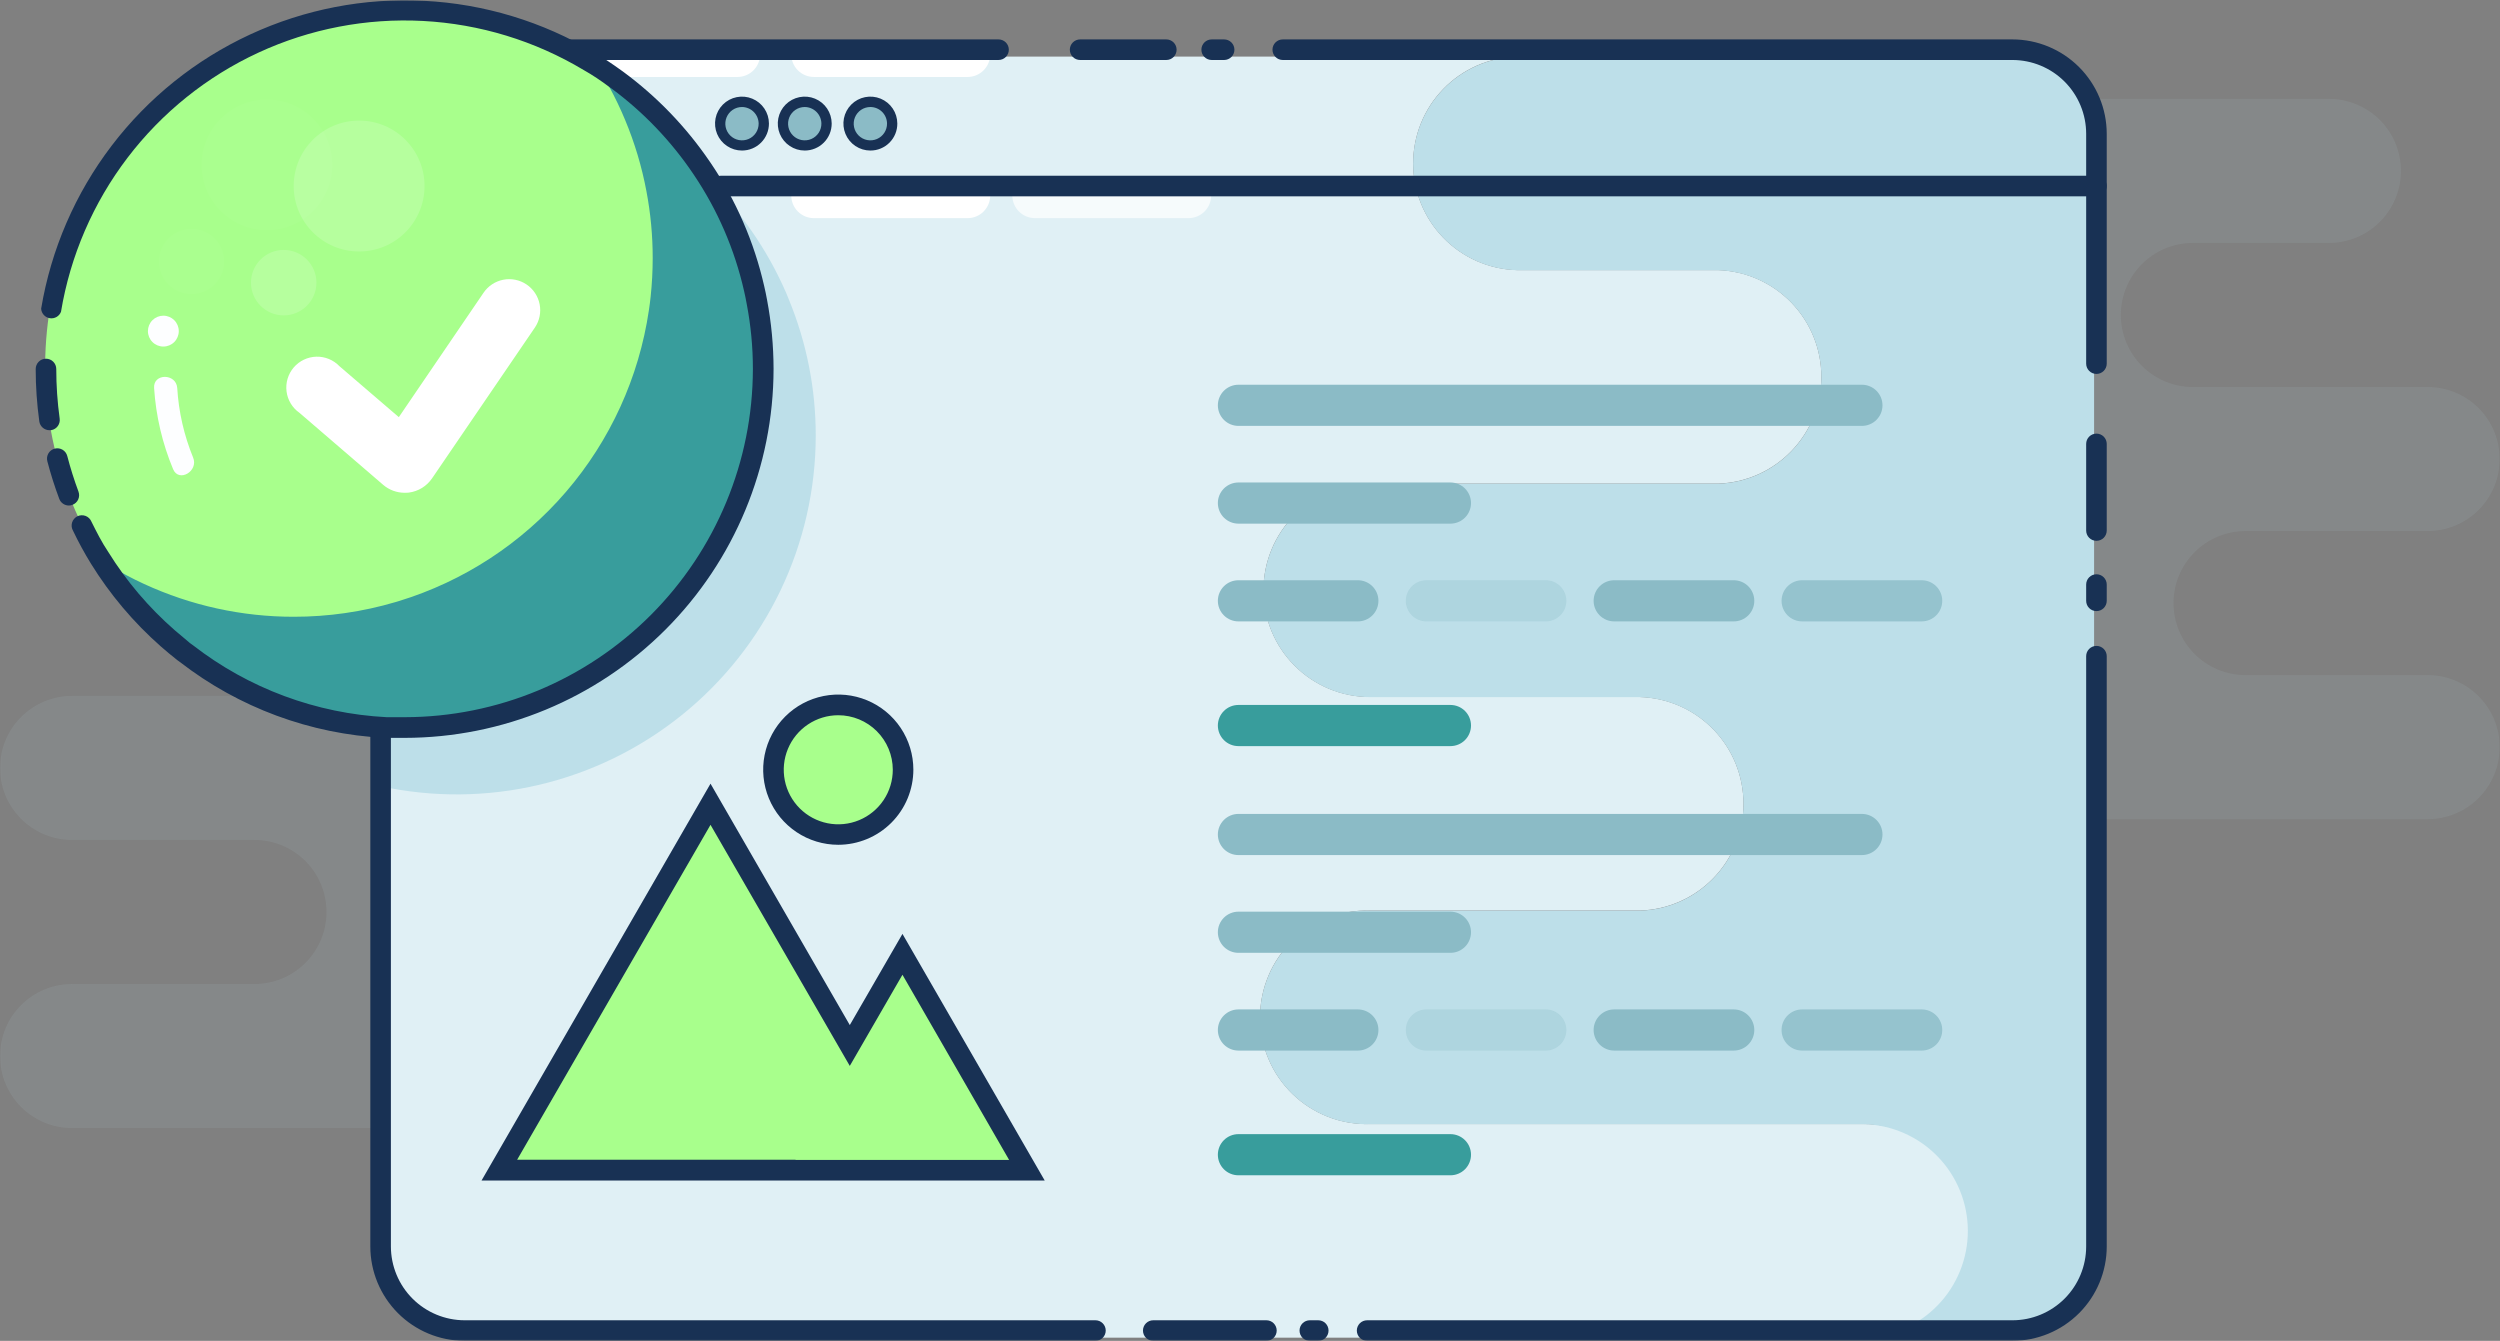 <svg width="798" height="428" viewBox="0 0 798 428" fill="none" xmlns="http://www.w3.org/2000/svg">
<rect x="0" y="0" width="798" height="428" fill="#808080" stroke="none"/>
<g clip-path="url(#clip0_7_1169)">
<mask id="mask0_7_1169" style="mask-type:luminance" maskUnits="userSpaceOnUse" x="0" y="0" width="798" height="428">
<path d="M798 0H0V428H798V0Z" fill="white"/>
</mask>
<g mask="url(#mask0_7_1169)">
<g opacity="0.3">
<path opacity="0.3" d="M179.15 147.968V387.931C179.15 390.323 178.677 392.692 177.758 394.9C176.839 397.108 175.492 399.113 173.795 400.798C172.098 402.483 170.085 403.816 167.87 404.719C165.656 405.623 163.285 406.079 160.894 406.062H129.602C135.697 406.062 141.544 403.639 145.854 399.328C150.165 395.016 152.586 389.168 152.586 383.07C152.586 376.972 150.165 371.125 145.854 366.813C141.544 362.501 135.697 360.079 129.602 360.079H22.985C16.889 360.079 11.043 357.657 6.732 353.345C2.422 349.033 0 343.185 0 337.088C0 330.99 2.422 325.142 6.732 320.83C11.043 316.518 16.889 314.096 22.985 314.096H81.235C87.331 314.096 93.177 311.674 97.487 307.362C101.798 303.05 104.22 297.203 104.22 291.105C104.22 285.007 101.798 279.16 97.487 274.848C93.177 270.536 87.331 268.114 81.235 268.114H22.985C16.889 268.114 11.043 265.691 6.732 261.38C2.422 257.068 0 251.22 0 245.122C0 239.025 2.422 233.177 6.732 228.865C11.043 224.553 16.889 222.131 22.985 222.131H98.014C104.11 222.131 109.956 219.709 114.266 215.397C118.577 211.085 120.999 205.237 120.999 199.139C120.999 193.042 118.577 187.194 114.266 182.882C109.956 178.571 104.11 176.148 98.014 176.148H54.605C48.509 176.148 42.663 173.726 38.353 169.414C34.042 165.102 31.621 159.255 31.621 153.157C31.621 147.059 34.042 141.212 38.353 136.9C42.663 132.588 48.509 130.166 54.605 130.166H160.894C165.667 130.13 170.262 131.98 173.68 135.313C177.098 138.646 179.064 143.193 179.15 147.968Z" fill="#BDDFE9"/>
<path opacity="0.3" d="M618.851 49.269V289.331C618.851 291.715 619.319 294.075 620.235 296.277C621.146 298.479 622.485 300.479 624.172 302.163C625.855 303.847 627.856 305.181 630.062 306.091C632.262 307 634.627 307.466 637.006 307.461H668.398C662.3 307.461 656.456 305.039 652.145 300.727C647.834 296.416 645.414 290.568 645.414 284.47C645.414 278.372 647.834 272.525 652.145 268.213C656.456 263.901 662.3 261.479 668.398 261.479H774.916C781.015 261.479 786.859 259.056 791.17 254.745C795.481 250.433 797.9 244.585 797.9 238.488C797.9 232.39 795.481 226.542 791.17 222.23C786.859 217.918 781.015 215.496 774.916 215.496H716.766C710.668 215.496 704.824 213.074 700.513 208.762C696.202 204.45 693.782 198.602 693.782 192.505C693.782 186.407 696.202 180.559 700.513 176.247C704.824 171.936 710.668 169.513 716.766 169.513H774.916C781.015 169.513 786.859 167.091 791.17 162.779C795.481 158.468 797.9 152.62 797.9 146.522C797.9 140.424 795.481 134.577 791.17 130.265C786.859 125.953 781.015 123.531 774.916 123.531H699.955C693.857 123.531 688.012 121.109 683.701 116.797C679.39 112.485 676.971 106.637 676.971 100.539C676.971 94.442 679.39 88.594 683.701 84.282C688.012 79.97 693.857 77.548 699.955 77.548H743.395C749.493 77.548 755.337 75.126 759.648 70.814C763.959 66.502 766.379 60.655 766.379 54.557C766.379 48.459 763.959 42.611 759.648 38.299C755.337 33.988 749.493 31.565 743.395 31.565H637.006C632.267 31.555 627.712 33.403 624.317 36.712C620.927 40.022 618.96 44.529 618.851 49.269Z" fill="#BDDFE9"/>
</g>
<path d="M629.161 392.856C629.165 397.333 628.289 401.767 626.577 405.905C624.869 410.043 622.36 413.803 619.199 416.973C616.038 420.141 612.285 422.656 608.153 424.373C604.016 426.091 599.585 426.977 595.11 426.981H147.464C143.938 426.981 140.447 426.286 137.19 424.935C133.934 423.585 130.975 421.605 128.483 419.11C125.991 416.615 124.016 413.653 122.67 410.393C121.324 407.134 120.633 403.641 120.637 400.114V44.898C120.637 37.781 123.464 30.956 128.495 25.924C133.526 20.891 140.349 18.064 147.464 18.064H484.093C475.241 18.339 466.843 22.05 460.679 28.41C454.515 34.771 451.068 43.282 451.068 52.14C451.068 60.999 454.515 69.51 460.679 75.871C466.843 82.231 475.241 85.942 484.093 86.217H548.35C557.206 86.492 565.599 90.203 571.767 96.563C577.93 102.924 581.375 111.435 581.375 120.293C581.375 129.152 577.93 137.663 571.767 144.023C565.599 150.384 557.206 154.095 548.35 154.37H437.335C432.864 154.37 428.436 155.251 424.305 156.963C420.174 158.674 416.42 161.183 413.258 164.346C410.096 167.508 407.588 171.263 405.877 175.395C404.166 179.528 403.285 183.957 403.285 188.43C403.285 192.903 404.166 197.331 405.877 201.464C407.588 205.596 410.096 209.351 413.258 212.514C416.42 215.677 420.174 218.185 424.305 219.897C428.436 221.609 432.864 222.49 437.335 222.49H523.494C532.345 222.765 540.743 226.475 546.911 232.836C553.074 239.197 556.519 247.708 556.519 256.566C556.519 265.425 553.074 273.936 546.911 280.297C540.743 286.657 532.345 290.368 523.494 290.643H437.335C432.773 290.501 428.228 291.277 423.971 292.926C419.714 294.575 415.832 297.062 412.554 300.24C409.276 303.419 406.67 307.223 404.891 311.428C403.111 315.633 402.194 320.153 402.194 324.719C402.194 329.285 403.111 333.805 404.891 338.01C406.67 342.215 409.276 346.019 412.554 349.198C415.832 352.376 419.714 354.863 423.971 356.512C428.228 358.161 432.773 358.937 437.335 358.795H595.11C604.14 358.795 612.802 362.384 619.189 368.771C625.571 375.159 629.161 383.822 629.161 392.856Z" fill="#E0F0F5"/>
<path d="M260.385 139.066C260.368 156.172 256.522 173.058 249.131 188.485C241.74 203.911 230.991 217.488 217.672 228.218C204.354 238.949 188.802 246.561 172.16 250.498C155.517 254.435 138.204 254.595 121.491 250.968L120.506 250.738V231.425C97.357 230.264 75.117 222.046 56.773 207.876L55.821 207.186C54.277 206.036 52.734 204.854 51.256 203.606L50.83 203.014C39.238 185.774 32.553 165.705 31.491 144.956C30.429 124.207 35.029 103.56 44.799 85.225C54.569 66.891 69.141 51.561 86.954 40.876C104.768 30.191 125.151 24.554 145.921 24.569H147.333C151.868 24.631 156.397 24.96 160.894 25.554C182.28 28.363 202.431 37.178 219.012 50.976C219.866 51.633 220.687 52.355 221.475 53.078C233.578 63.703 243.301 76.765 250.009 91.408C250.666 92.82 251.29 94.266 251.848 95.711C257.498 109.465 260.398 124.195 260.385 139.066Z" fill="#BDDFE9"/>
<path d="M308.128 337.545L288.263 303.124L271.484 332.192L260.714 313.536L226.992 255.138L193.303 313.536L159.581 371.934H226.992H248.532L248.499 371.967H288.263H327.993L308.128 337.545Z" fill="#A8FF8C"/>
<path d="M668.433 44.9V400.083C668.438 403.613 667.751 407.11 666.407 410.373C665.063 413.636 663.087 416.602 660.598 419.101C658.104 421.599 655.147 423.582 651.886 424.934C648.625 426.287 645.13 426.983 641.606 426.983H595.11C603.961 426.709 612.359 422.998 618.522 416.637C624.685 410.277 628.135 401.766 628.135 392.907C628.135 384.048 624.685 375.537 618.522 369.177C612.359 362.816 603.961 359.105 595.11 358.831H437.335C432.772 358.972 428.228 358.196 423.97 356.547C419.714 354.898 415.831 352.411 412.554 349.233C409.276 346.054 406.67 342.25 404.891 338.045C403.111 333.84 402.194 329.32 402.194 324.754C402.194 320.188 403.111 315.668 404.891 311.463C406.67 307.258 409.276 303.454 412.554 300.275C415.831 297.097 419.714 294.61 423.97 292.961C428.228 291.313 432.772 290.536 437.335 290.678H523.494C532.345 290.402 540.743 286.692 546.911 280.332C553.074 273.971 556.519 265.46 556.519 256.601C556.519 247.742 553.074 239.232 546.911 232.871C540.743 226.511 532.345 222.8 523.494 222.525H437.335C432.863 222.525 428.435 221.644 424.305 219.932C420.173 218.22 416.42 215.712 413.257 212.549C410.096 209.386 407.588 205.631 405.876 201.499C404.165 197.367 403.285 192.937 403.285 188.465C403.285 183.992 404.165 179.563 405.876 175.431C407.588 171.298 410.096 167.544 413.257 164.381C416.42 161.218 420.173 158.709 424.305 156.997C428.435 155.286 432.863 154.405 437.335 154.405H548.35C557.206 154.13 565.599 150.419 571.767 144.059C577.93 137.698 581.375 129.187 581.375 120.328C581.375 111.47 577.93 102.958 571.767 96.598C565.599 90.237 557.206 86.527 548.35 86.252H484.093C475.241 85.977 466.843 82.266 460.679 75.906C454.515 69.545 451.067 61.034 451.067 52.176C451.067 43.317 454.515 34.806 460.679 28.445C466.843 22.085 475.241 18.374 484.093 18.099H641.701C648.794 18.125 655.59 20.959 660.598 25.982C665.606 31.004 668.423 37.806 668.433 44.9Z" fill="#BDDFE9"/>
<path d="M252.57 17.343H316.074C316.074 19.259 315.313 21.097 313.958 22.452C312.603 23.807 310.766 24.569 308.85 24.569H259.794C257.878 24.569 256.041 23.807 254.686 22.452C253.331 21.097 252.57 19.259 252.57 17.343Z" fill="white"/>
<path d="M252.57 62.406H316.074C316.074 64.322 315.313 66.16 313.958 67.515C312.603 68.87 310.766 69.632 308.85 69.632H259.794C257.878 69.632 256.041 68.87 254.686 67.515C253.331 66.16 252.57 64.322 252.57 62.406Z" fill="white"/>
<path opacity="0.7" d="M323.134 62.406H386.604C386.604 64.322 385.843 66.16 384.489 67.515C383.134 68.87 381.297 69.632 379.381 69.632H330.358C328.441 69.632 326.604 68.87 325.249 67.515C323.894 66.16 323.134 64.322 323.134 62.406Z" fill="white"/>
<path d="M179.15 17.343H242.621C242.621 19.259 241.86 21.097 240.506 22.452C239.151 23.807 237.313 24.569 235.398 24.569H186.374C184.458 24.569 182.621 23.807 181.266 22.452C179.911 21.097 179.15 19.259 179.15 17.343Z" fill="white"/>
<path d="M82.319 120.443L67.313 112.593L50.435 114.104L58.251 99.094L56.74 82.211L71.779 90.029L88.656 88.518L80.809 103.561L82.319 120.443Z" fill="#EEF0F1"/>
<path d="M71.417 151.186C74.555 151.186 77.098 148.641 77.098 145.504C77.098 142.365 74.555 139.821 71.417 139.821C68.28 139.821 65.737 142.365 65.737 145.504C65.737 148.641 68.28 151.186 71.417 151.186Z" fill="#EEF0F1"/>
<path d="M372.387 19.149H344.772C343.901 19.149 343.066 18.803 342.451 18.187C341.835 17.571 341.489 16.735 341.489 15.864C341.489 14.993 341.835 14.158 342.451 13.542C343.066 12.926 343.901 12.58 344.772 12.58H372.288C373.159 12.58 373.994 12.926 374.61 13.542C375.226 14.158 375.572 14.993 375.572 15.864C375.572 16.735 375.226 17.571 374.61 18.187C373.994 18.803 373.159 19.149 372.288 19.149H372.387Z" fill="#183154"/>
<path d="M349.566 428H148.219C140.253 427.966 132.625 424.778 127.001 419.134C121.378 413.491 118.216 405.85 118.208 397.882V42.699C118.217 34.713 121.392 27.058 127.036 21.411C132.681 15.765 140.335 12.589 148.317 12.58H318.734C319.605 12.58 320.44 12.926 321.055 13.542C321.671 14.158 322.017 14.993 322.017 15.864C322.017 16.735 321.671 17.571 321.055 18.187C320.44 18.803 319.605 19.149 318.734 19.149H148.219C141.995 19.183 136.037 21.679 131.645 26.091C127.253 30.502 124.783 36.472 124.775 42.699V397.882C124.783 404.125 127.267 410.11 131.68 414.524C136.093 418.939 142.076 421.423 148.317 421.431H349.665C350.536 421.431 351.371 421.778 351.987 422.393C352.602 423.009 352.948 423.845 352.948 424.716C352.948 425.587 352.602 426.422 351.987 427.038C351.371 427.654 350.536 428 349.665 428H349.566Z" fill="#183154"/>
<path d="M404.238 428H368.118C367.248 428 366.412 427.654 365.797 427.038C365.181 426.422 364.835 425.587 364.835 424.716C364.835 423.845 365.181 423.009 365.797 422.393C366.412 421.777 367.248 421.431 368.118 421.431H404.238C405.108 421.431 405.944 421.777 406.559 422.393C407.175 423.009 407.521 423.845 407.521 424.716C407.521 425.587 407.175 426.422 406.559 427.038C405.944 427.654 405.108 428 404.238 428Z" fill="#183154"/>
<path d="M420.786 428H418.094C417.223 428 416.388 427.654 415.772 427.038C415.157 426.422 414.811 425.587 414.811 424.716C414.811 423.845 415.157 423.009 415.772 422.393C416.388 421.777 417.223 421.431 418.094 421.431H420.786C421.658 421.431 422.492 421.777 423.108 422.393C423.724 423.009 424.07 423.845 424.07 424.716C424.07 425.587 423.724 426.422 423.108 427.038C422.492 427.654 421.658 428 420.786 428Z" fill="#183154"/>
<path d="M642.358 428.001H436.383C435.512 428.001 434.677 427.655 434.061 427.039C433.445 426.423 433.099 425.588 433.099 424.716C433.099 423.845 433.445 423.01 434.061 422.394C434.677 421.778 435.512 421.432 436.383 421.432H642.358C648.605 421.432 654.594 418.951 659.01 414.534C663.42 410.118 665.904 404.128 665.904 397.882V209.452C665.904 208.581 666.248 207.745 666.865 207.13C667.482 206.514 668.314 206.168 669.185 206.168C670.056 206.168 670.893 206.514 671.51 207.13C672.122 207.745 672.471 208.581 672.471 209.452V397.882C672.461 405.867 669.285 413.523 663.639 419.17C657.994 424.816 650.343 427.992 642.358 428.001Z" fill="#183154"/>
<path d="M669.185 195.066C668.314 195.066 667.482 194.72 666.865 194.104C666.248 193.488 665.904 192.653 665.904 191.781V186.592C665.904 185.721 666.248 184.886 666.865 184.269C667.482 183.653 668.314 183.307 669.185 183.307C670.056 183.307 670.892 183.653 671.51 184.269C672.122 184.886 672.471 185.721 672.471 186.592V191.781C672.471 192.653 672.122 193.488 671.51 194.104C670.892 194.72 670.056 195.066 669.185 195.066Z" fill="#183154"/>
<path d="M669.185 172.632C668.314 172.632 667.482 172.286 666.865 171.67C666.248 171.054 665.904 170.219 665.904 169.348V141.692C665.904 140.821 666.248 139.986 666.865 139.37C667.482 138.754 668.314 138.408 669.185 138.408C670.056 138.408 670.892 138.754 671.51 139.37C672.122 139.986 672.471 140.821 672.471 141.692V169.348C672.471 170.219 672.122 171.054 671.51 171.67C670.892 172.286 670.056 172.632 669.185 172.632Z" fill="#183154"/>
<path d="M669.185 119.358C668.314 119.358 667.482 119.012 666.865 118.396C666.248 117.78 665.904 116.945 665.904 116.074V42.699C665.904 36.453 663.42 30.463 659.01 26.046C654.594 21.63 648.605 19.149 642.358 19.149H409.458C408.587 19.149 407.752 18.803 407.136 18.187C406.521 17.571 406.175 16.735 406.175 15.864C406.175 14.993 406.521 14.158 407.136 13.542C407.752 12.926 408.587 12.58 409.458 12.58H642.358C650.343 12.589 657.999 15.765 663.639 21.411C669.285 27.058 672.461 34.713 672.471 42.699V116.074C672.471 116.945 672.122 117.78 671.51 118.396C670.893 119.012 670.056 119.358 669.185 119.358Z" fill="#183154"/>
<path d="M390.742 19.149H386.769C385.898 19.149 385.063 18.803 384.447 18.187C383.832 17.571 383.486 16.735 383.486 15.864C383.486 14.993 383.832 14.158 384.447 13.542C385.063 12.926 385.898 12.58 386.769 12.58H390.742C391.613 12.58 392.448 12.926 393.064 13.542C393.68 14.158 394.026 14.993 394.026 15.864C394.026 16.735 393.68 17.571 393.064 18.187C392.448 18.803 391.613 19.149 390.742 19.149Z" fill="#183154"/>
<path d="M236.383 46.442C240.227 46.442 243.344 43.325 243.344 39.479C243.344 35.633 240.227 32.516 236.383 32.516C232.538 32.516 229.421 35.633 229.421 39.479C229.421 43.325 232.538 46.442 236.383 46.442Z" fill="#8BBBC6"/>
<path d="M256.412 46.442C260.257 46.442 263.373 43.325 263.373 39.479C263.373 35.633 260.257 32.516 256.412 32.516C252.567 32.516 249.451 35.633 249.451 39.479C249.451 43.325 252.567 46.442 256.412 46.442Z" fill="#8BBBC6"/>
<path d="M277.361 46.442C281.206 46.442 284.322 43.325 284.322 39.479C284.322 35.633 281.206 32.516 277.361 32.516C273.516 32.516 270.4 35.633 270.4 39.479C270.4 43.325 273.516 46.442 277.361 46.442Z" fill="#8BBBC6"/>
<path d="M236.842 48.053C235.142 48.053 233.48 47.549 232.066 46.605C230.652 45.661 229.549 44.319 228.897 42.748C228.245 41.178 228.073 39.449 228.402 37.781C228.731 36.112 229.548 34.579 230.747 33.374C231.947 32.169 233.477 31.347 235.144 31.012C236.81 30.676 238.539 30.842 240.111 31.488C241.684 32.134 243.03 33.232 243.979 34.643C244.928 36.054 245.439 37.714 245.445 39.415C245.449 40.547 245.23 41.67 244.799 42.718C244.369 43.766 243.736 44.718 242.937 45.521C242.137 46.323 241.188 46.96 240.142 47.395C239.096 47.829 237.975 48.053 236.842 48.053ZM236.842 34.16C235.787 34.16 234.756 34.473 233.88 35.061C233.004 35.649 232.322 36.484 231.922 37.46C231.521 38.436 231.419 39.509 231.63 40.543C231.841 41.577 232.354 42.525 233.105 43.266C233.855 44.008 234.809 44.509 235.845 44.707C236.881 44.905 237.953 44.79 238.924 44.377C239.894 43.964 240.721 43.272 241.297 42.389C241.874 41.505 242.174 40.47 242.161 39.415C242.135 38.018 241.565 36.686 240.571 35.704C239.577 34.722 238.239 34.168 236.842 34.16Z" fill="#183154"/>
<path d="M256.872 48.053C255.172 48.053 253.51 47.549 252.096 46.605C250.682 45.661 249.579 44.319 248.927 42.748C248.275 41.178 248.103 39.449 248.432 37.781C248.761 36.112 249.577 34.579 250.777 33.374C251.977 32.169 253.507 31.347 255.173 31.012C256.84 30.676 258.569 30.842 260.142 31.488C261.714 32.134 263.06 33.232 264.009 34.643C264.958 36.054 265.468 37.714 265.475 39.415C265.479 40.547 265.26 41.67 264.829 42.718C264.399 43.766 263.766 44.718 262.967 45.521C262.167 46.323 261.217 46.96 260.171 47.395C259.125 47.829 258.004 48.053 256.872 48.053ZM256.872 34.16C255.817 34.16 254.786 34.473 253.91 35.061C253.034 35.649 252.352 36.484 251.951 37.46C251.551 38.436 251.449 39.509 251.66 40.543C251.871 41.577 252.384 42.525 253.134 43.266C253.885 44.008 254.839 44.509 255.875 44.707C256.911 44.905 257.982 44.79 258.953 44.377C259.924 43.964 260.75 43.272 261.327 42.389C261.903 41.505 262.204 40.47 262.191 39.415C262.166 38.018 261.595 36.686 260.601 35.704C259.607 34.722 258.269 34.168 256.872 34.16Z" fill="#183154"/>
<path d="M277.82 48.053C276.12 48.053 274.458 47.549 273.044 46.605C271.631 45.661 270.528 44.319 269.876 42.748C269.224 41.178 269.051 39.449 269.381 37.781C269.71 36.112 270.526 34.579 271.726 33.374C272.925 32.169 274.455 31.347 276.122 31.012C277.789 30.676 279.518 30.842 281.09 31.488C282.663 32.134 284.008 33.232 284.958 34.643C285.907 36.054 286.417 37.714 286.423 39.415C286.432 40.549 286.216 41.673 285.787 42.723C285.358 43.773 284.725 44.727 283.925 45.531C283.125 46.334 282.173 46.971 281.125 47.404C280.078 47.837 278.954 48.057 277.82 48.053ZM277.82 34.16C276.766 34.16 275.735 34.473 274.858 35.061C273.982 35.649 273.301 36.484 272.9 37.46C272.499 38.436 272.398 39.509 272.609 40.543C272.819 41.577 273.333 42.525 274.083 43.266C274.834 44.008 275.787 44.509 276.823 44.707C277.86 44.905 278.931 44.79 279.902 44.377C280.873 43.964 281.699 43.272 282.275 42.389C282.852 41.505 283.153 40.47 283.14 39.415C283.123 38.015 282.555 36.678 281.559 35.695C280.563 34.711 279.22 34.159 277.82 34.16Z" fill="#183154"/>
<path d="M594.323 135.945H395.306C393.564 135.945 391.894 135.253 390.662 134.021C389.431 132.789 388.739 131.118 388.739 129.376C388.739 127.634 389.431 125.963 390.662 124.731C391.894 123.499 393.564 122.807 395.306 122.807H594.323C596.066 122.807 597.733 123.499 598.963 124.731C600.198 125.963 600.89 127.634 600.89 129.376C600.89 131.118 600.198 132.789 598.963 134.021C597.733 135.253 596.066 135.945 594.323 135.945Z" fill="#8BBBC6"/>
<path d="M462.98 167.147H395.306C393.564 167.147 391.894 166.455 390.662 165.223C389.431 163.991 388.739 162.32 388.739 160.578C388.739 158.836 389.431 157.165 390.662 155.933C391.894 154.701 393.564 154.009 395.306 154.009H462.98C464.722 154.009 466.392 154.701 467.624 155.933C468.855 157.165 469.547 158.836 469.547 160.578C469.547 162.32 468.855 163.991 467.624 165.223C466.392 166.455 464.722 167.147 462.98 167.147Z" fill="#8BBBC6"/>
<path d="M462.98 238.159H395.306C393.564 238.159 391.894 237.466 390.662 236.235C389.431 235.003 388.739 233.332 388.739 231.59C388.739 229.847 389.431 228.177 390.662 226.945C391.894 225.713 393.564 225.021 395.306 225.021H462.98C464.722 225.021 466.392 225.713 467.624 226.945C468.855 228.177 469.547 229.847 469.547 231.59C469.547 233.332 468.855 235.003 467.624 236.235C466.392 237.466 464.722 238.159 462.98 238.159Z" fill="#389D9C"/>
<path d="M553.408 198.351H515.255C513.513 198.351 511.84 197.658 510.61 196.427C509.376 195.195 508.684 193.524 508.684 191.782C508.684 190.039 509.376 188.369 510.61 187.137C511.84 185.905 513.513 185.213 515.255 185.213H553.408C555.15 185.213 556.823 185.905 558.052 187.137C559.282 188.369 559.974 190.039 559.974 191.782C559.974 193.524 559.282 195.195 558.052 196.427C556.823 197.658 555.15 198.351 553.408 198.351Z" fill="#8BBBC6"/>
<path opacity="0.8" d="M613.4 198.351H575.242C573.505 198.351 571.832 197.658 570.602 196.427C569.368 195.195 568.676 193.524 568.676 191.782C568.676 190.039 569.368 188.369 570.602 187.137C571.832 185.905 573.505 185.213 575.242 185.213H613.4C615.142 185.213 616.81 185.905 618.044 187.137C619.274 188.369 619.966 190.039 619.966 191.782C619.966 193.524 619.274 195.195 618.044 196.427C616.81 197.658 615.142 198.351 613.4 198.351Z" fill="#8BBBC6"/>
<path d="M433.428 198.351H395.306C393.564 198.351 391.894 197.658 390.662 196.427C389.431 195.195 388.739 193.524 388.739 191.782C388.739 190.039 389.431 188.369 390.662 187.137C391.894 185.905 393.564 185.213 395.306 185.213H433.428C435.169 185.213 436.84 185.905 438.072 187.137C439.303 188.369 439.995 190.039 439.995 191.782C439.995 193.524 439.303 195.195 438.072 196.427C436.84 197.658 435.169 198.351 433.428 198.351Z" fill="#8BBBC6"/>
<path opacity="0.3" d="M493.418 198.351H455.296C453.555 198.351 451.884 197.658 450.652 196.427C449.421 195.195 448.729 193.524 448.729 191.782C448.729 190.039 449.421 188.369 450.652 187.137C451.884 185.905 453.555 185.213 455.296 185.213H493.418C495.16 185.213 496.83 185.905 498.061 187.137C499.295 188.369 499.987 190.039 499.987 191.782C499.987 193.524 499.295 195.195 498.061 196.427C496.83 197.658 495.16 198.351 493.418 198.351Z" fill="#8BBBC6"/>
<path d="M594.323 272.94H395.306C393.564 272.94 391.894 272.248 390.662 271.016C389.431 269.784 388.739 268.113 388.739 266.371C388.739 264.629 389.431 262.958 390.662 261.726C391.894 260.494 393.564 259.802 395.306 259.802H594.323C596.066 259.802 597.733 260.494 598.963 261.726C600.198 262.958 600.89 264.629 600.89 266.371C600.89 268.113 600.198 269.784 598.963 271.016C597.733 272.248 596.066 272.94 594.323 272.94Z" fill="#8BBBC6"/>
<path d="M462.98 304.144H395.306C393.564 304.144 391.894 303.451 390.662 302.22C389.431 300.988 388.739 299.317 388.739 297.575C388.739 295.832 389.431 294.162 390.662 292.929C391.894 291.698 393.564 291.005 395.306 291.005H462.98C464.722 291.005 466.392 291.698 467.624 292.929C468.855 294.162 469.547 295.832 469.547 297.575C469.547 299.317 468.855 300.988 467.624 302.22C466.392 303.451 464.722 304.144 462.98 304.144Z" fill="#8BBBC6"/>
<path d="M462.98 375.154H395.306C393.564 375.154 391.894 374.461 390.662 373.23C389.431 371.997 388.739 370.327 388.739 368.584C388.739 366.842 389.431 365.171 390.662 363.94C391.894 362.708 393.564 362.016 395.306 362.016H462.98C464.722 362.016 466.392 362.708 467.624 363.94C468.855 365.171 469.547 366.842 469.547 368.584C469.547 370.327 468.855 371.997 467.624 373.23C466.392 374.461 464.722 375.154 462.98 375.154Z" fill="#389D9C"/>
<path d="M553.408 335.345H515.255C513.513 335.345 511.84 334.653 510.61 333.421C509.376 332.189 508.684 330.519 508.684 328.776C508.684 327.034 509.376 325.363 510.61 324.132C511.84 322.899 513.513 322.208 515.255 322.208H553.408C555.15 322.208 556.823 322.899 558.052 324.132C559.282 325.363 559.974 327.034 559.974 328.776C559.974 330.519 559.282 332.189 558.052 333.421C556.823 334.653 555.15 335.345 553.408 335.345Z" fill="#8BBBC6"/>
<path opacity="0.8" d="M613.4 335.345H575.242C573.505 335.345 571.832 334.653 570.602 333.421C569.368 332.189 568.676 330.519 568.676 328.776C568.676 327.034 569.368 325.363 570.602 324.132C571.832 322.899 573.505 322.208 575.242 322.208H613.4C615.142 322.208 616.81 322.899 618.044 324.132C619.274 325.363 619.966 327.034 619.966 328.776C619.966 330.519 619.274 332.189 618.044 333.421C616.81 334.653 615.142 335.345 613.4 335.345Z" fill="#8BBBC6"/>
<path d="M433.428 335.345H395.306C393.564 335.345 391.894 334.653 390.662 333.421C389.431 332.189 388.739 330.519 388.739 328.776C388.739 327.034 389.431 325.363 390.662 324.132C391.894 322.899 393.564 322.208 395.306 322.208H433.428C435.169 322.208 436.84 322.899 438.072 324.132C439.303 325.363 439.995 327.034 439.995 328.776C439.995 330.519 439.303 332.189 438.072 333.421C436.84 334.653 435.169 335.345 433.428 335.345Z" fill="#8BBBC6"/>
<path opacity="0.3" d="M493.418 335.345H455.296C453.555 335.345 451.884 334.653 450.652 333.421C449.421 332.189 448.729 330.519 448.729 328.776C448.729 327.034 449.421 325.363 450.652 324.132C451.884 322.899 453.555 322.208 455.296 322.208H493.418C495.16 322.208 496.83 322.899 498.061 324.132C499.295 325.363 499.987 327.034 499.987 328.776C499.987 330.519 499.295 332.189 498.061 333.421C496.83 334.653 495.16 335.345 493.418 335.345Z" fill="#8BBBC6"/>
<path d="M243.606 117.124C243.606 132.158 240.645 147.045 234.892 160.935C229.14 174.825 220.707 187.444 210.078 198.073C199.449 208.703 186.83 217.134 172.943 222.884C159.055 228.635 144.172 231.592 129.142 231.588C127.467 231.588 125.858 231.588 124.118 231.588H123.133C99.984 230.427 77.743 222.209 59.399 208.038L58.48 207.348C56.773 206.002 55.196 204.589 53.489 203.177C31.949 184.318 18.256 158.07 15.108 129.61C11.961 101.15 19.589 72.544 36.487 49.432C53.386 26.32 78.329 10.38 106.396 4.756C134.464 -0.868 163.62 4.231 188.114 19.049C191.069 20.823 193.926 22.728 196.684 24.731L197.111 25.027C207.665 32.828 216.814 42.369 224.167 53.241C232.039 64.877 237.684 77.874 240.815 91.571C241.143 92.983 241.439 94.428 241.701 95.873C242.996 102.882 243.633 109.996 243.606 117.124Z" fill="#A8FF8C"/>
<path d="M244.755 118.767C244.738 149.122 232.671 178.228 211.207 199.686C189.742 221.144 160.638 233.198 130.292 233.198C129.339 233.198 128.354 233.198 127.402 233.198C127.074 233.198 126.745 233.198 126.417 233.198C103.432 232.471 81.209 224.787 62.683 211.159L61.764 210.469C60.22 209.32 58.677 208.137 57.2 206.889C47.808 199.075 39.717 189.818 33.23 179.464C33.821 179.858 34.445 180.219 35.069 180.581C38.584 182.734 42.224 184.675 45.97 186.394C60.95 193.304 77.25 196.879 93.745 196.872C104.762 196.88 115.721 195.298 126.286 192.175L127.27 191.879C148.001 185.547 166.509 173.461 180.645 157.024C194.781 140.588 203.963 120.477 207.127 99.027C207.356 97.582 207.52 96.17 207.685 94.724C208.12 90.623 208.339 86.5 208.341 82.375C208.344 75.212 207.674 68.063 206.338 61.026C204.877 53.232 202.599 45.614 199.541 38.297C198.064 34.73 196.398 31.243 194.55 27.853C193.5 25.915 192.416 24.01 191.267 22.17L190.939 21.645C194.012 23.556 196.982 25.628 199.837 27.853L200.231 28.148C209.76 35.557 218.06 44.425 224.824 54.424C233.2 66.645 239.09 80.394 242.162 94.889C242.49 96.301 242.786 97.746 243.016 99.192C244.153 105.655 244.735 112.204 244.755 118.767Z" fill="#389D9C"/>
<path d="M129.174 157.294C126.658 157.297 124.225 156.4 122.312 154.765L95.584 131.774C94.458 130.984 93.509 129.968 92.799 128.79C92.09 127.612 91.635 126.298 91.463 124.933C91.292 123.568 91.408 122.183 91.804 120.865C92.2 119.548 92.868 118.329 93.763 117.285C94.659 116.241 95.763 115.397 97.005 114.806C98.247 114.215 99.599 113.891 100.974 113.854C102.349 113.818 103.716 114.069 104.987 114.593C106.259 115.117 107.406 115.901 108.357 116.895L127.303 133.153L154.327 93.477C155.053 92.399 155.985 91.474 157.069 90.756C158.152 90.038 159.367 89.54 160.643 89.292C161.919 89.043 163.232 89.048 164.505 89.307C165.779 89.566 166.99 90.073 168.068 90.8C169.146 91.527 170.071 92.459 170.788 93.543C171.506 94.627 172.004 95.842 172.252 97.118C172.501 98.395 172.495 99.708 172.237 100.982C171.978 102.256 171.471 103.467 170.744 104.545L137.909 152.696C137.068 153.924 135.979 154.962 134.712 155.743C133.445 156.523 132.028 157.03 130.554 157.228C130.096 157.283 129.635 157.304 129.174 157.294Z" fill="white"/>
<g opacity="0.15">
<path opacity="0.15" d="M85.208 73.507C96.741 73.507 106.091 64.155 106.091 52.618C106.091 41.081 96.741 31.729 85.208 31.729C73.674 31.729 64.324 41.081 64.324 52.618C64.324 64.155 73.674 73.507 85.208 73.507Z" fill="white"/>
<path opacity="0.15" d="M61.139 93.904C66.906 93.904 71.581 89.228 71.581 83.459C71.581 77.691 66.906 73.014 61.139 73.014C55.373 73.014 50.698 77.691 50.698 83.459C50.698 89.228 55.373 93.904 61.139 93.904Z" fill="white"/>
</g>
<path d="M15.827 137.325C15.03 137.333 14.258 137.051 13.653 136.531C13.049 136.011 12.655 135.29 12.543 134.5C11.782 128.96 11.398 123.375 11.394 117.783C11.394 116.912 11.74 116.076 12.356 115.46C12.971 114.844 13.806 114.498 14.677 114.498C15.548 114.498 16.383 114.844 16.999 115.46C17.615 116.076 17.961 116.912 17.961 117.783C17.96 123.067 18.322 128.346 19.044 133.581C19.17 134.419 18.967 135.273 18.477 135.965C17.988 136.656 17.25 137.132 16.418 137.292L15.827 137.325Z" fill="#183154"/>
<path d="M21.967 161.365C21.302 161.361 20.653 161.154 20.108 160.773C19.563 160.392 19.146 159.854 18.913 159.23C17.436 155.292 16.165 151.28 15.104 147.209C14.996 146.791 14.971 146.355 15.031 145.927C15.091 145.499 15.235 145.087 15.455 144.715C15.674 144.343 15.965 144.018 16.311 143.758C16.656 143.498 17.05 143.309 17.468 143.202C17.887 143.094 18.322 143.069 18.75 143.129C19.178 143.189 19.59 143.333 19.962 143.553C20.334 143.773 20.659 144.063 20.919 144.409C21.178 144.755 21.367 145.148 21.474 145.567C22.473 149.414 23.668 153.207 25.053 156.931C25.352 157.742 25.32 158.638 24.964 159.425C24.607 160.211 23.955 160.826 23.149 161.136C22.774 161.291 22.372 161.369 21.967 161.365Z" fill="#183154"/>
<path d="M52.142 110.621C53.449 110.621 54.702 110.102 55.625 109.178C56.548 108.254 57.068 107.001 57.068 105.694C57.068 104.388 56.548 103.135 55.625 102.21C54.702 101.287 53.449 100.768 52.142 100.768C50.836 100.768 49.583 101.287 48.66 102.21C47.736 103.135 47.217 104.388 47.217 105.694C47.217 107.001 47.736 108.254 48.66 109.178C49.583 110.102 50.836 110.621 52.142 110.621Z" fill="#FDFEFF"/>
<path d="M61.632 146.029C58.743 138.966 57.034 131.476 56.575 123.859C56.247 119.129 48.859 119.096 49.188 123.859C49.768 132.773 51.821 141.53 55.262 149.773C57.101 154.142 63.471 150.364 61.632 146.029Z" fill="#FDFEFF"/>
<path d="M669.185 62.668H230.046C229.174 62.668 228.34 62.322 227.724 61.706C227.108 61.09 226.762 60.255 226.762 59.383C226.762 58.513 227.108 57.677 227.724 57.061C228.34 56.445 229.174 56.099 230.046 56.099H669.185C670.056 56.099 670.893 56.445 671.51 57.061C672.122 57.677 672.471 58.513 672.471 59.383C672.471 60.255 672.122 61.09 671.51 61.706C670.893 62.322 670.056 62.668 669.185 62.668Z" fill="#183154"/>
<path d="M333.477 376.828H242.687H153.703L226.795 250.146L271.254 327.2L288.066 298.099L333.477 376.828ZM253.917 370.259H322.116L288.066 311.138L271.254 340.239L226.795 263.283L165.064 370.193H253.95L253.917 370.259Z" fill="#183154"/>
<path d="M129.142 235.53C127.402 235.53 125.628 235.53 123.921 235.53H122.805C99.037 234.332 76.207 225.873 57.396 211.291L56.575 210.699C54.671 209.222 52.997 207.777 51.322 206.331C42.614 198.657 35.09 189.736 28.994 179.859C26.916 176.48 25.02 172.994 23.313 169.414C23.085 169.024 22.939 168.592 22.886 168.143C22.832 167.695 22.871 167.24 23.001 166.808C23.131 166.375 23.349 165.974 23.64 165.63C23.932 165.285 24.292 165.004 24.697 164.805C25.102 164.606 25.544 164.492 25.995 164.471C26.446 164.451 26.897 164.523 27.318 164.684C27.74 164.846 28.124 165.093 28.446 165.409C28.768 165.725 29.022 166.105 29.191 166.523C30.833 169.808 32.474 173.092 34.576 176.213C40.372 185.557 47.533 193.982 55.82 201.207C57.396 202.554 59.104 203.934 60.647 205.28L61.566 205.937C79.362 219.753 100.965 227.777 123.461 228.928H124.282C126.056 228.928 127.566 228.928 129.306 228.928C158.745 228.859 186.958 217.123 207.765 196.292C228.572 175.46 240.28 147.23 240.323 117.782C240.326 110.816 239.666 103.865 238.353 97.024C238.09 95.612 237.827 94.199 237.499 92.853C234.499 79.632 229.078 67.082 221.508 55.837L221.311 55.541C214.229 45.041 205.413 35.822 195.24 28.28L194.747 27.951C191.858 25.762 189.034 23.89 186.276 22.335C170.733 13.023 153.15 7.652 135.058 6.689C116.966 5.726 98.913 9.2 82.47 16.809C66.027 24.418 51.691 35.931 40.712 50.346C29.732 64.761 22.44 81.642 19.471 99.52C19.2 100.218 18.699 100.801 18.051 101.175C17.403 101.548 16.646 101.69 15.907 101.575C15.168 101.46 14.49 101.096 13.986 100.543C13.482 99.99 13.181 99.282 13.134 98.535C16.292 79.623 24.015 61.767 35.634 46.517C47.252 31.267 62.415 19.083 79.808 11.022C97.2 2.961 116.295 -0.734 135.438 0.259C154.581 1.252 173.192 6.902 189.658 16.718C192.58 18.492 195.568 20.463 198.458 22.565L198.917 22.893C209.691 30.828 219.039 40.535 226.565 51.6L226.795 51.928C234.916 63.882 240.729 77.249 243.935 91.342C244.263 92.787 244.591 94.265 244.854 95.776C246.219 103.021 246.911 110.377 246.923 117.749C246.888 148.981 234.467 178.924 212.385 201.006C190.303 223.088 160.366 235.504 129.142 235.53Z" fill="#183154"/>
<g opacity="0.4">
<path opacity="0.4" d="M114.628 80.272C126.162 80.272 135.512 70.92 135.512 59.383C135.512 47.846 126.162 38.494 114.628 38.494C103.095 38.494 93.745 47.846 93.745 59.383C93.745 70.92 103.095 80.272 114.628 80.272Z" fill="white"/>
<path opacity="0.4" d="M90.56 100.669C96.327 100.669 101.002 95.992 101.002 90.224C101.002 84.456 96.327 79.78 90.56 79.78C84.793 79.78 80.118 84.456 80.118 90.224C80.118 95.992 84.793 100.669 90.56 100.669Z" fill="white"/>
</g>
<path d="M266.427 266.37C277.852 266.37 287.113 257.106 287.113 245.678C287.113 234.25 277.852 224.986 266.427 224.986C255.002 224.986 245.741 234.25 245.741 245.678C245.741 257.106 255.002 266.37 266.427 266.37Z" fill="#A8FF8C"/>
<path d="M267.576 269.655C262.835 269.655 258.201 268.249 254.259 265.615C250.317 262.98 247.245 259.236 245.431 254.855C243.616 250.473 243.142 245.653 244.067 241.001C244.991 236.351 247.274 232.078 250.626 228.725C253.979 225.372 258.25 223.088 262.899 222.163C267.549 221.238 272.369 221.712 276.749 223.527C281.128 225.342 284.872 228.415 287.506 232.358C290.14 236.301 291.546 240.937 291.546 245.679C291.537 252.035 289.009 258.129 284.516 262.623C280.022 267.118 273.931 269.647 267.576 269.655ZM267.576 228.304C264.133 228.304 260.766 229.326 257.904 231.24C255.041 233.154 252.811 235.875 251.494 239.058C250.178 242.241 249.836 245.742 250.51 249.12C251.184 252.498 252.845 255.6 255.282 258.033C257.719 260.466 260.823 262.121 264.201 262.789C267.579 263.457 271.079 263.108 274.258 261.785C277.438 260.462 280.153 258.226 282.062 255.359C283.97 252.492 284.985 249.123 284.979 245.679C284.97 241.068 283.133 236.649 279.87 233.391C276.607 230.134 272.186 228.304 267.576 228.304Z" fill="#183154"/>
</g>
</g>
<defs>
<clipPath id="clip0_7_1169">
<rect width="798" height="428" fill="white"/>
</clipPath>
</defs>
</svg>
